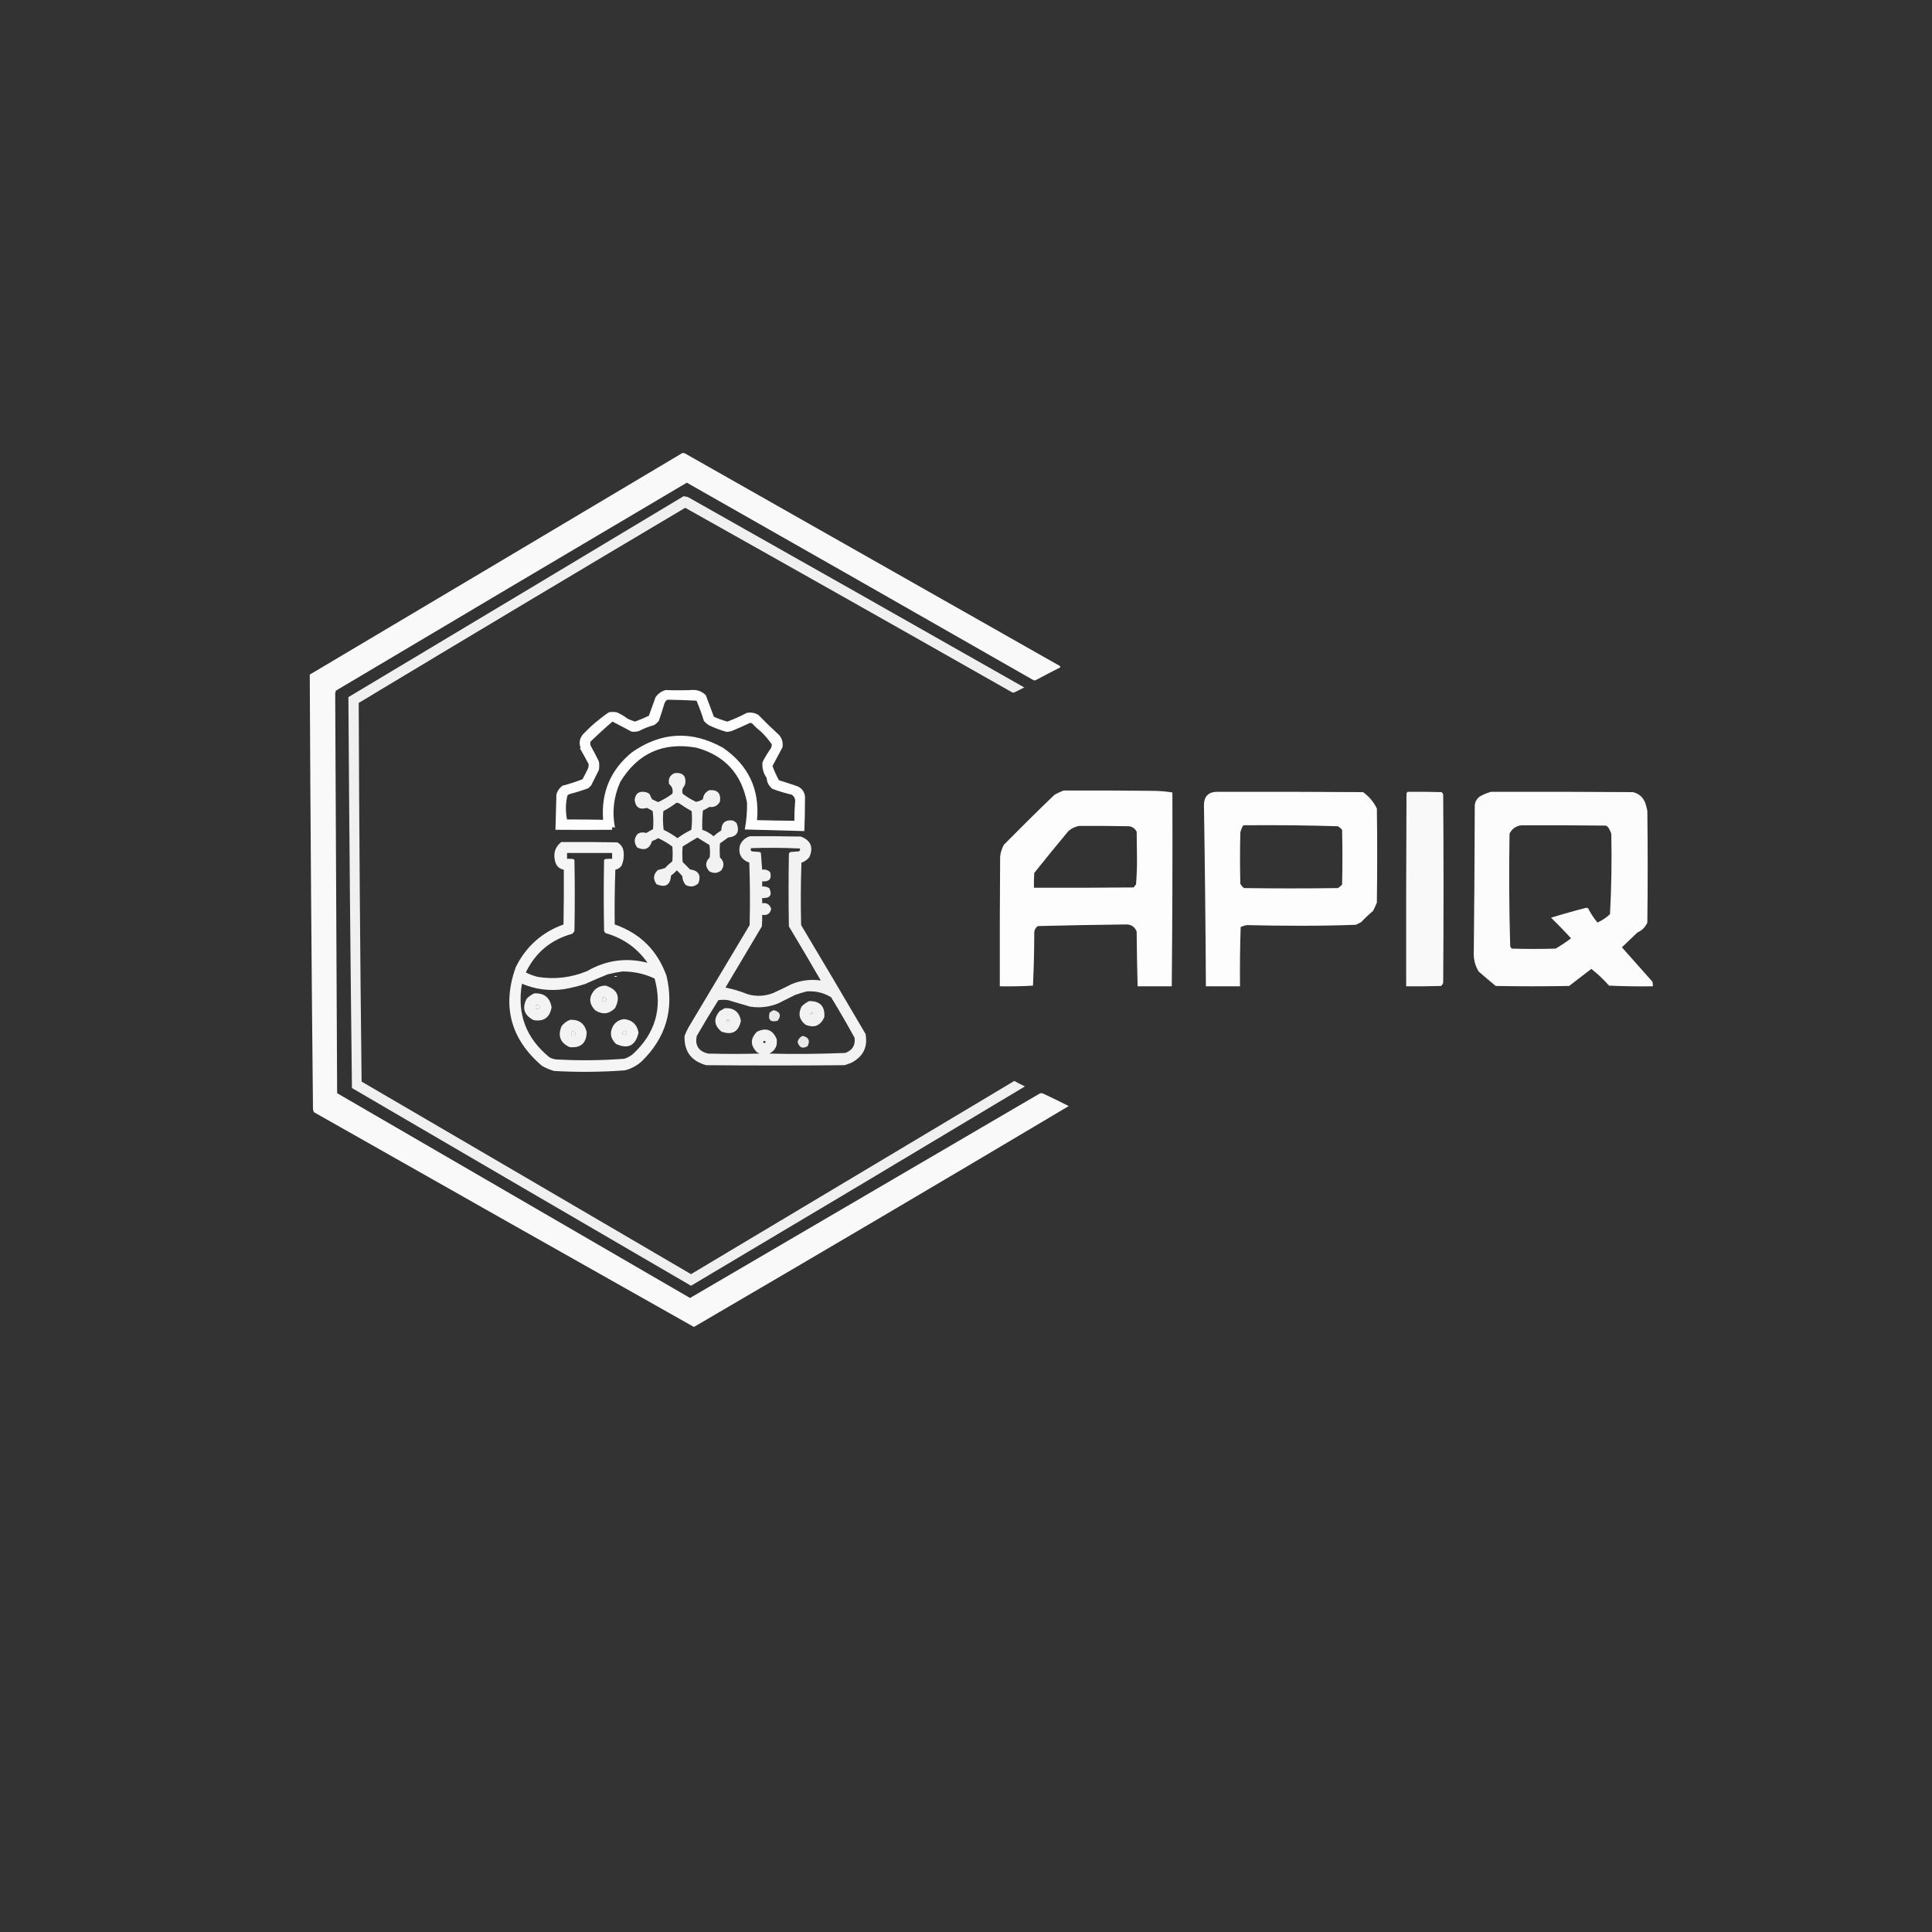 <?xml version="1.0" encoding="UTF-8"?>
<!DOCTYPE svg PUBLIC "-//W3C//DTD SVG 1.1//EN" "http://www.w3.org/Graphics/SVG/1.1/DTD/svg11.dtd">
<svg xmlns="http://www.w3.org/2000/svg" version="1.1" width="3000px" height="3000px" style="shape-rendering:geometricPrecision; text-rendering:geometricPrecision; image-rendering:optimizeQuality; fill-rule:evenodd; clip-rule:evenodd" xmlns:xlink="http://www.w3.org/1999/xlink">
<rect width="100%" height="100%" fill="#333333" stroke="none"/>
<g><path style="opacity:0.969" fill="#fefffe" d="M 1059.5,703.5 C 1060.87,703.343 1062.21,703.51 1063.5,704C 1257.5,814 1451.5,924 1645.5,1034C 1646.45,1034.72 1646.62,1035.55 1646,1036.5C 1633.42,1042.87 1620.92,1049.37 1608.5,1056C 1607.17,1056.67 1605.83,1056.67 1604.5,1056C 1425.33,953.58 1246,851.414 1066.5,749.5C 884.668,856.915 703.002,964.581 521.5,1072.5C 521.167,1074 520.833,1075.5 520.5,1077C 521.473,1283.83 522.473,1490.66 523.5,1697.5C 706.167,1803.5 888.833,1909.5 1071.5,2015.5C 1252.5,1909.67 1433.5,1803.83 1614.5,1698C 1616.17,1697.33 1617.83,1697.33 1619.5,1698C 1632.99,1704.24 1646.32,1710.74 1659.5,1717.5C 1466.02,1832.63 1272.02,1946.97 1077.5,2060.5C 880.708,1949.6 684.042,1838.44 487.5,1727C 486.773,1725.6 486.273,1724.1 486,1722.5C 483.673,1497.5 482.006,1272.5 481,1047.5C 673.979,932.933 866.813,818.266 1059.5,703.5 Z"/></g>
<g><path style="opacity:0.922" fill="#fefffe" d="M 1061.5,770.5 C 1063.85,770.838 1066.19,771.338 1068.5,772C 1242.66,870.247 1416.66,968.747 1590.5,1067.5C 1585.51,1070 1580.51,1072.5 1575.5,1075C 1574.17,1075.67 1572.83,1075.67 1571.5,1075C 1402.58,979.083 1233.41,883.583 1064,788.5C 894.685,888.99 725.685,989.99 557,1091.5C 557.729,1287.5 559.229,1483.5 561.5,1679.5C 732.082,1779.04 902.582,1878.71 1073,1978.5C 1240.33,1878.5 1407.67,1778.5 1575,1678.5C 1580.45,1681.48 1585.95,1684.31 1591.5,1687C 1418.9,1790.55 1246.07,1893.72 1073,1996.5C 897.434,1894.3 721.934,1791.97 546.5,1689.5C 544.106,1487.12 542.272,1284.79 541,1082.5C 714.646,978.6 888.146,874.6 1061.5,770.5 Z"/></g>
<g><path style="opacity:0.986" fill="#fefffe" d="M 1033.5,1071.5 C 1046.92,1072 1060.09,1072 1073,1071.5C 1082,1070.56 1089.66,1073.22 1096,1079.5C 1100.17,1090.67 1104.33,1101.84 1108.5,1113C 1115.32,1116 1122.32,1118.5 1129.5,1120.5C 1139.8,1116.68 1149.8,1112.18 1159.5,1107C 1165.89,1105.79 1171.89,1106.79 1177.5,1110C 1188.03,1120.86 1198.86,1131.36 1210,1141.5C 1214.53,1147.09 1216.2,1153.42 1215,1160.5C 1209.85,1170.14 1204.68,1179.8 1199.5,1189.5C 1202.3,1197.1 1205.64,1204.44 1209.5,1211.5C 1219.25,1214.52 1228.92,1217.69 1238.5,1221C 1245.11,1224.03 1248.94,1229.2 1250,1236.5C 1250.03,1254.5 1249.7,1272.5 1249,1290.5C 1218.23,1289.7 1187.4,1288.87 1156.5,1288C 1159.08,1274.32 1160.24,1260.48 1160,1246.5C 1151.5,1201.67 1125.33,1173.17 1081.5,1161C 1029.63,1151.83 990.131,1169.66 963,1214.5C 952.853,1237.34 950.186,1261.01 955,1285.5C 953.644,1284.62 952.144,1284.29 950.5,1284.5C 950.5,1285.83 950.5,1287.17 950.5,1288.5C 921.197,1288.71 891.863,1288.71 862.5,1288.5C 863.06,1270.17 863.56,1251.84 864,1233.5C 865.607,1227.89 868.774,1223.39 873.5,1220C 883.777,1217.36 894.11,1214.02 904.5,1210C 907.461,1204.58 910.294,1199.08 913,1193.5C 913.837,1191.18 914.17,1188.85 914,1186.5C 909.613,1178.22 905.113,1170.05 900.5,1162C 900.833,1161.67 901.167,1161.33 901.5,1161C 898.827,1153.63 899.994,1146.8 905,1140.5C 917.347,1127.47 930.847,1115.97 945.5,1106C 949.5,1105.33 953.5,1105.33 957.5,1106C 963.66,1108.58 969.327,1111.91 974.5,1116C 978.29,1117.65 982.123,1119.15 986,1120.5C 993.241,1117.8 1000.41,1114.8 1007.5,1111.5C 1011.08,1101.92 1014.58,1092.25 1018,1082.5C 1021.96,1077.02 1027.13,1073.36 1033.5,1071.5 Z M 1036.5,1086.5 C 1051.51,1086.75 1066.51,1087.25 1081.5,1088C 1085.91,1098.22 1089.74,1108.72 1093,1119.5C 1095.2,1122.04 1097.7,1124.21 1100.5,1126C 1109.54,1130.4 1118.87,1133.9 1128.5,1136.5C 1131.23,1136.32 1133.89,1135.82 1136.5,1135C 1146.03,1131.06 1155.37,1126.9 1164.5,1122.5C 1165.5,1122.67 1166.5,1122.83 1167.5,1123C 1171.87,1127.7 1176.53,1132.03 1181.5,1136C 1187.96,1142.12 1193.63,1148.78 1198.5,1156C 1198.39,1158.73 1197.55,1161.23 1196,1163.5C 1191.5,1169.84 1187.5,1176.5 1184,1183.5C 1183.11,1192.45 1185.28,1200.62 1190.5,1208C 1190.8,1214.79 1193.8,1220.46 1199.5,1225C 1209.29,1228.62 1219.29,1231.62 1229.5,1234C 1233.88,1237.12 1235.55,1241.45 1234.5,1247C 1233.75,1256.15 1233.42,1265.32 1233.5,1274.5C 1214.17,1274.33 1194.83,1273.99 1175.5,1273.5C 1179.93,1225.85 1162.26,1188.35 1122.5,1161C 1073.95,1134.02 1026.95,1136.35 981.5,1168C 948.247,1195.07 933.247,1230.07 936.5,1273C 917.797,1272.55 899.13,1272.38 880.5,1272.5C 878.009,1260.1 878.175,1247.77 881,1235.5C 881.903,1234.3 883.069,1233.47 884.5,1233C 894.329,1230.46 903.996,1227.46 913.5,1224C 915,1222.5 916.5,1221 918,1219.5C 922,1211.5 926,1203.5 930,1195.5C 930.667,1191.17 930.667,1186.83 930,1182.5C 926.088,1174.34 921.922,1166.34 917.5,1158.5C 916.353,1156.24 916.186,1153.9 917,1151.5C 928.034,1140.8 939.367,1130.46 951,1120.5C 960.881,1125.52 970.714,1130.69 980.5,1136C 984.572,1136.66 988.572,1136.32 992.5,1135C 999.842,1131.16 1007.51,1128.16 1015.5,1126C 1018.3,1124.21 1020.8,1122.04 1023,1119.5C 1026.2,1110.23 1029.2,1100.9 1032,1091.5C 1033.02,1089.31 1034.52,1087.65 1036.5,1086.5 Z"/></g>
<g><path style="opacity:0.934" fill="#fefffe" d="M 1047.5,1200.5 C 1060.32,1199.15 1065.82,1204.82 1064,1217.5C 1062.92,1220 1061.59,1222.33 1060,1224.5C 1059.33,1227.17 1059.33,1229.83 1060,1232.5C 1066.38,1237.28 1073.22,1241.45 1080.5,1245C 1084.34,1244.6 1088.01,1243.27 1091.5,1241C 1092.14,1234.37 1095.48,1229.71 1101.5,1227C 1114.16,1225.99 1119.66,1231.83 1118,1244.5C 1114.6,1251.12 1109.1,1253.95 1101.5,1253C 1098.33,1255.09 1094.99,1256.92 1091.5,1258.5C 1090.5,1268.48 1090.17,1278.48 1090.5,1288.5C 1096.97,1290.65 1102.8,1293.99 1108,1298.5C 1111.72,1295.12 1115.72,1292.12 1120,1289.5C 1120.26,1277.9 1126.09,1272.74 1137.5,1274C 1140.1,1274.88 1142.27,1276.38 1144,1278.5C 1148.86,1291.81 1144.36,1299.15 1130.5,1300.5C 1126.47,1303.69 1122.31,1306.69 1118,1309.5C 1117.33,1316.83 1117.33,1324.17 1118,1331.5C 1124.43,1337.61 1125.1,1344.28 1120,1351.5C 1114.21,1356.18 1108.04,1356.68 1101.5,1353C 1094.73,1345.69 1094.89,1338.52 1102,1331.5C 1102.81,1324.92 1102.64,1318.42 1101.5,1312C 1095.21,1308.28 1089.05,1304.44 1083,1300.5C 1075.2,1304.98 1067.53,1309.65 1060,1314.5C 1059.33,1322.5 1059.33,1330.5 1060,1338.5C 1063.83,1342.33 1067.67,1346.17 1071.5,1350C 1084.66,1351.83 1089,1359 1084.5,1371.5C 1078.51,1377.13 1071.84,1377.97 1064.5,1374C 1061.36,1370.09 1059.69,1365.59 1059.5,1360.5C 1056.85,1357.35 1054.02,1354.35 1051,1351.5C 1048.3,1354.54 1045.3,1357.2 1042,1359.5C 1040.84,1374.34 1033.34,1378.84 1019.5,1373C 1013.67,1364.99 1014.34,1357.66 1021.5,1351C 1025.21,1350.11 1028.88,1349.11 1032.5,1348C 1036.03,1344.13 1039.87,1340.63 1044,1337.5C 1044.67,1329.83 1044.67,1322.17 1044,1314.5C 1037.14,1309.4 1029.81,1305.07 1022,1301.5C 1019.05,1303.39 1015.88,1304.89 1012.5,1306C 1008.76,1318.03 1001.09,1321.37 989.5,1316C 983.969,1308.6 984.302,1301.43 990.5,1294.5C 994.688,1292.33 999.022,1292 1003.5,1293.5C 1006.92,1291.37 1010.42,1289.37 1014,1287.5C 1014.83,1278.15 1014.67,1268.82 1013.5,1259.5C 1010.62,1257.56 1007.62,1255.9 1004.5,1254.5C 993.124,1257.82 986.79,1253.65 985.5,1242C 986.677,1231.9 992.344,1227.9 1002.5,1230C 1005.03,1230.52 1007.2,1231.68 1009,1233.5C 1009.98,1236.1 1011.14,1238.6 1012.5,1241C 1015.61,1242.64 1018.77,1244.14 1022,1245.5C 1029.81,1241.93 1037.14,1237.6 1044,1232.5C 1045.47,1226.45 1043.81,1221.45 1039,1217.5C 1037.22,1209.46 1040.06,1203.8 1047.5,1200.5 Z M 1050.5,1246.5 C 1052.31,1246.49 1053.98,1246.99 1055.5,1248C 1061.45,1252.22 1067.61,1256.06 1074,1259.5C 1074.83,1269.18 1074.67,1278.85 1073.5,1288.5C 1065.92,1292.21 1058.75,1296.54 1052,1301.5C 1045.25,1296.54 1038.08,1292.21 1030.5,1288.5C 1029.33,1278.85 1029.17,1269.18 1030,1259.5C 1037.25,1255.73 1044.09,1251.4 1050.5,1246.5 Z"/></g>
<g><path style="opacity:0.987" fill="#fefffe" d="M 1651.5,1227.5 C 1697.17,1227.33 1742.83,1227.5 1788.5,1228C 1799.26,1228.02 1809.93,1228.86 1820.5,1230.5C 1820.79,1330.84 1820.46,1431.17 1819.5,1531.5C 1801.83,1531.5 1784.17,1531.5 1766.5,1531.5C 1765.71,1503.19 1765.21,1474.85 1765,1446.5C 1761.82,1438.74 1755.99,1435.08 1747.5,1435.5C 1702.15,1436.02 1656.82,1436.85 1611.5,1438C 1608.25,1440.34 1606.41,1443.51 1606,1447.5C 1605.97,1475.23 1605.31,1502.9 1604,1530.5C 1586.91,1531.49 1569.74,1531.83 1552.5,1531.5C 1552.33,1464.5 1552.5,1397.5 1553,1330.5C 1553.61,1323.72 1555.61,1317.39 1559,1311.5C 1584.86,1285.31 1611.03,1259.47 1637.5,1234C 1642.14,1231.51 1646.8,1229.34 1651.5,1227.5 Z M 1675.5,1282.5 C 1701.5,1282.33 1727.5,1282.5 1753.5,1283C 1758.74,1283.9 1762.57,1286.73 1765,1291.5C 1765.17,1304.83 1765.33,1318.17 1765.5,1331.5C 1765.65,1345.59 1765.15,1359.59 1764,1373.5C 1762.47,1374.73 1761.3,1376.23 1760.5,1378C 1708.83,1378.5 1657.17,1378.67 1605.5,1378.5C 1605.33,1370.83 1605.5,1363.16 1606,1355.5C 1623.43,1333.65 1641.09,1311.98 1659,1290.5C 1663.87,1286.31 1669.37,1283.65 1675.5,1282.5 Z"/></g>
<g><path style="opacity:0.988" fill="#fefffe" d="M 1889.5,1229.5 C 1965.17,1229.33 2040.83,1229.5 2116.5,1230C 2125.8,1236.64 2132.97,1245.14 2138,1255.5C 2138.67,1304.17 2138.67,1352.83 2138,1401.5C 2136.27,1405.95 2134.27,1410.29 2132,1414.5C 2125.53,1419.97 2119.36,1425.8 2113.5,1432C 2110.83,1433.33 2108.17,1434.67 2105.5,1436C 2075.52,1437.12 2045.52,1437.62 2015.5,1437.5C 1988.97,1437.49 1962.47,1437.16 1936,1436.5C 1932.68,1437.06 1929.52,1438.06 1926.5,1439.5C 1925.5,1470.16 1925.17,1500.83 1925.5,1531.5C 1907.83,1531.5 1890.17,1531.5 1872.5,1531.5C 1871.99,1438.15 1870.99,1344.82 1869.5,1251.5C 1869.12,1237.23 1875.79,1229.9 1889.5,1229.5 Z M 1930.5,1281.5 C 1979.58,1281.01 2028.58,1281.51 2077.5,1283C 2079.96,1284.46 2082.13,1286.29 2084,1288.5C 2084.67,1316.83 2084.67,1345.17 2084,1373.5C 2082.13,1375.71 2079.96,1377.54 2077.5,1379C 2028.83,1379.67 1980.17,1379.67 1931.5,1379C 1929.29,1377.13 1927.46,1374.96 1926,1372.5C 1925.33,1345.83 1925.33,1319.17 1926,1292.5C 1926.97,1288.56 1928.47,1284.9 1930.5,1281.5 Z"/></g>
<g><path style="opacity:0.972" fill="#fefffe" d="M 2185.5,1229.5 C 2203.17,1229.33 2220.84,1229.5 2238.5,1230C 2239.89,1231.17 2240.73,1232.67 2241,1234.5C 2241.67,1331.5 2241.67,1428.5 2241,1525.5C 2240.65,1527.85 2239.49,1529.68 2237.5,1531C 2219.5,1531.5 2201.5,1531.67 2183.5,1531.5C 2183.33,1431.5 2183.5,1331.5 2184,1231.5C 2184.72,1230.96 2185.22,1230.29 2185.5,1229.5 Z"/></g>
<g><path style="opacity:0.984" fill="#fefffe" d="M 2315.5,1229.5 C 2388.83,1229.33 2462.17,1229.5 2535.5,1230C 2545.13,1232.3 2551.63,1238.13 2555,1247.5C 2556.31,1251.42 2557.31,1255.42 2558,1259.5C 2558.67,1317.17 2558.67,1374.83 2558,1432.5C 2554.83,1439.67 2549.67,1444.83 2542.5,1448C 2534.5,1455.67 2526.5,1463.33 2518.5,1471C 2534.33,1488.83 2550.17,1506.67 2566,1524.5C 2566.5,1526.81 2566.66,1529.14 2566.5,1531.5C 2543.82,1531.83 2521.16,1531.5 2498.5,1530.5C 2490.1,1520.93 2480.94,1512.27 2471,1504.5C 2459.51,1513.32 2448.01,1522.15 2436.5,1531C 2398.5,1531.67 2360.5,1531.67 2322.5,1531C 2313.57,1523.62 2304.74,1516.12 2296,1508.5C 2290.39,1499.17 2287.89,1489 2288.5,1478C 2289.31,1402.17 2289.81,1326.34 2290,1250.5C 2290.54,1244.91 2293.04,1240.41 2297.5,1237C 2303.24,1233.63 2309.24,1231.13 2315.5,1229.5 Z M 2362.5,1281.5 C 2406.17,1281.33 2449.83,1281.5 2493.5,1282C 2494.93,1282.47 2496.1,1283.3 2497,1284.5C 2499.11,1287.61 2500.77,1290.94 2502,1294.5C 2502.9,1336.2 2502.24,1377.86 2500,1419.5C 2494.35,1424.92 2487.85,1429.26 2480.5,1432.5C 2474.93,1425.72 2470.1,1418.38 2466,1410.5C 2465.28,1409.94 2464.44,1409.61 2463.5,1409.5C 2444.99,1414.21 2426.65,1419.38 2408.5,1425C 2419.21,1435.37 2429.54,1446.04 2439.5,1457C 2431.87,1462.82 2423.87,1468.15 2415.5,1473C 2392.83,1473.67 2370.17,1473.67 2347.5,1473C 2346.11,1471.83 2345.27,1470.33 2345,1468.5C 2343.35,1410.54 2343.02,1352.54 2344,1294.5C 2347.85,1286.83 2354.01,1282.5 2362.5,1281.5 Z"/></g>
<g><path style="opacity:0.935" fill="#fefffe" d="M 1164.5,1298.5 C 1190.84,1298.33 1217.17,1298.5 1243.5,1299C 1258.85,1304.87 1263.35,1315.37 1257,1330.5C 1253.85,1334.83 1249.68,1337.83 1244.5,1339.5C 1243.33,1371.83 1243.17,1404.16 1244,1436.5C 1277.59,1492.67 1310.92,1549 1344,1605.5C 1347.75,1625.51 1340.58,1640.35 1322.5,1650C 1318.91,1651.53 1315.24,1652.86 1311.5,1654C 1239.83,1654.67 1168.17,1654.67 1096.5,1654C 1073.22,1647.55 1062.05,1632.39 1063,1608.5C 1064.73,1604.05 1066.73,1599.71 1069,1595.5C 1100.67,1542.5 1132.33,1489.5 1164,1436.5C 1164.83,1404.16 1164.67,1371.83 1163.5,1339.5C 1150.8,1334.77 1145.97,1325.77 1149,1312.5C 1152.05,1305.41 1157.22,1300.74 1164.5,1298.5 Z M 1274.5,1522.5 C 1259.01,1520.31 1244.01,1522.14 1229.5,1528C 1219.99,1532.92 1210.32,1537.59 1200.5,1542C 1187.71,1546.95 1174.71,1547.62 1161.5,1544C 1150.16,1539.39 1138.5,1535.89 1126.5,1533.5C 1145.33,1501.83 1164.17,1470.17 1183,1438.5C 1183.5,1432.51 1183.67,1426.51 1183.5,1420.5C 1191.12,1421.87 1195.79,1418.87 1197.5,1411.5C 1195.55,1404.51 1190.88,1401.51 1183.5,1402.5C 1183.5,1399.83 1183.5,1397.17 1183.5,1394.5C 1195.82,1395.05 1199.48,1389.89 1194.5,1379C 1191.08,1377.1 1187.41,1376.26 1183.5,1376.5C 1183.5,1373.83 1183.5,1371.17 1183.5,1368.5C 1194.39,1369.46 1198.56,1364.79 1196,1354.5C 1192.61,1350.96 1188.45,1349.63 1183.5,1350.5C 1182.93,1341.81 1182.26,1333.14 1181.5,1324.5C 1180.97,1323.81 1180.31,1323.31 1179.5,1323C 1175.5,1322.67 1171.5,1322.33 1167.5,1322C 1165.34,1320.69 1165.01,1319.02 1166.5,1317C 1191.74,1316.17 1216.91,1316.34 1242,1317.5C 1242.78,1319.43 1242.28,1320.93 1240.5,1322C 1236.17,1322.33 1231.83,1322.67 1227.5,1323C 1226.33,1323.5 1225.5,1324.33 1225,1325.5C 1224.33,1363.17 1224.33,1400.83 1225,1438.5C 1241.73,1466.39 1258.23,1494.39 1274.5,1522.5 Z M 1252.5,1539.5 C 1266.18,1538.44 1278.85,1541.44 1290.5,1548.5C 1303.19,1569.2 1315.35,1590.2 1327,1611.5C 1328.44,1623.08 1323.61,1630.92 1312.5,1635C 1273.21,1636.64 1233.88,1636.98 1194.5,1636C 1203.76,1631.32 1207.59,1623.82 1206,1613.5C 1199.92,1599.03 1189.75,1595.19 1175.5,1602C 1164.84,1612.71 1164.84,1623.37 1175.5,1634C 1176.83,1634.67 1178.17,1635.33 1179.5,1636C 1152.83,1636.67 1126.17,1636.67 1099.5,1636C 1084.61,1632.36 1078.78,1623.2 1082,1608.5C 1092.79,1589.75 1103.96,1571.25 1115.5,1553C 1120.5,1552.33 1125.5,1552.33 1130.5,1553C 1141.8,1556.31 1153.14,1559.64 1164.5,1563C 1179.6,1565.48 1194.27,1563.82 1208.5,1558C 1217.14,1553.68 1225.8,1549.35 1234.5,1545C 1240.52,1542.83 1246.52,1541 1252.5,1539.5 Z M 1259.5,1572.5 C 1260.5,1572.5 1261.5,1572.5 1262.5,1572.5C 1262.5,1573.5 1262.5,1574.5 1262.5,1575.5C 1261.5,1575.5 1260.5,1575.5 1259.5,1575.5C 1259.5,1574.5 1259.5,1573.5 1259.5,1572.5 Z M 1128.5,1583.5 C 1129.83,1583.5 1131.17,1583.5 1132.5,1583.5C 1132.5,1584.5 1132.5,1585.5 1132.5,1586.5C 1131.17,1586.5 1129.83,1586.5 1128.5,1586.5C 1128.5,1585.5 1128.5,1584.5 1128.5,1583.5 Z M 1185.5,1616.5 C 1186.5,1616.5 1187.5,1616.5 1188.5,1616.5C 1188.5,1617.5 1188.5,1618.5 1188.5,1619.5C 1185.51,1619.85 1184.51,1618.85 1185.5,1616.5 Z"/></g>
<g><path style="opacity:0.946" fill="#fefffe" d="M 871.5,1307.5 C 900.502,1307.33 929.502,1307.5 958.5,1308C 963.551,1310.72 966.718,1314.89 968,1320.5C 969.375,1328.86 968.375,1336.86 965,1344.5C 962.56,1347.64 959.393,1349.64 955.5,1350.5C 954.5,1378.83 954.167,1407.16 954.5,1435.5C 994.106,1449.27 1020.94,1475.94 1035,1515.5C 1047.06,1566.99 1034.22,1611.16 996.5,1648C 989.003,1654.75 980.336,1659.42 970.5,1662C 933.855,1664.74 897.188,1665.08 860.5,1663C 853.801,1661.15 847.467,1658.48 841.5,1655C 792.67,1613.19 779.17,1562.02 801,1501.5C 816.871,1469.63 841.538,1447.63 875,1435.5C 875.5,1407.17 875.667,1378.84 875.5,1350.5C 868.26,1349.1 863.76,1344.76 862,1337.5C 858.761,1325.22 861.928,1315.22 871.5,1307.5 Z M 880.5,1324.5 C 903.833,1324.5 927.167,1324.5 950.5,1324.5C 950.5,1327.5 950.5,1330.5 950.5,1333.5C 946.818,1333.33 943.152,1333.5 939.5,1334C 939,1334.5 938.5,1335 938,1335.5C 937.333,1372.17 937.333,1408.83 938,1445.5C 938.465,1446.93 939.299,1448.1 940.5,1449C 967.654,1456.73 989.32,1472.06 1005.5,1495C 972.469,1486.53 941.136,1490.86 911.5,1508C 886.865,1518.08 861.532,1521.08 835.5,1517C 828.879,1515.43 822.546,1513.1 816.5,1510C 831.343,1479.17 855.343,1459.17 888.5,1450C 890.049,1448.79 891.215,1447.29 892,1445.5C 892.667,1408.83 892.667,1372.17 892,1335.5C 891.5,1335 891,1334.5 890.5,1334C 887.183,1333.5 883.85,1333.33 880.5,1333.5C 880.5,1330.5 880.5,1327.5 880.5,1324.5 Z M 966.5,1508.5 C 984.109,1508.42 1000.78,1512.09 1016.5,1519.5C 1029.02,1565.46 1017.68,1604.62 982.5,1637C 978.613,1640.11 974.28,1642.44 969.5,1644C 933.859,1646.75 898.193,1647.09 862.5,1645C 859.363,1644.4 856.363,1643.4 853.5,1642C 816.802,1612.42 802.468,1574.26 810.5,1527.5C 831.345,1536.31 853.012,1539.15 875.5,1536C 886.707,1534.08 897.707,1531.41 908.5,1528C 920.051,1522.72 931.717,1517.72 943.5,1513C 951.218,1511.05 958.884,1509.55 966.5,1508.5 Z M 936.5,1548.5 C 941.682,1548.79 943.016,1550.95 940.5,1555C 934.704,1555.57 933.37,1553.41 936.5,1548.5 Z M 832.5,1560.5 C 838.148,1560.31 839.482,1562.48 836.5,1567C 831.791,1567.08 830.458,1564.92 832.5,1560.5 Z M 968.5,1600.5 C 973.493,1601 974.493,1603.16 971.5,1607C 966.148,1607.18 965.148,1605.01 968.5,1600.5 Z M 888.5,1601.5 C 892.976,1601.8 894.31,1603.97 892.5,1608C 886.681,1608.53 885.348,1606.36 888.5,1601.5 Z"/></g>
<g><path style="opacity:0.904" fill="#fefffe" d="M 953.5,1516.5 C 955.035,1515.21 956.701,1515.21 958.5,1516.5C 956.997,1517.05 955.331,1517.05 953.5,1516.5 Z"/></g>
<g><path style="opacity:0.941" fill="#fefffe" d="M 940.5,1530.5 C 959.147,1536.46 963.98,1548.13 955,1565.5C 945.773,1574.7 935.606,1575.87 924.5,1569C 914.221,1558.69 913.888,1548.02 923.5,1537C 928.412,1532.54 934.079,1530.37 940.5,1530.5 Z M 936.5,1548.5 C 933.37,1553.41 934.704,1555.57 940.5,1555C 943.016,1550.95 941.682,1548.79 936.5,1548.5 Z"/></g>
<g><path style="opacity:0.94" fill="#fefffe" d="M 829.5,1542.5 C 844.873,1541.71 853.873,1548.88 856.5,1564C 853.778,1580.07 844.444,1586.74 828.5,1584C 813.718,1576.32 810.218,1565.16 818,1550.5C 821.464,1547.19 825.297,1544.53 829.5,1542.5 Z M 832.5,1560.5 C 830.458,1564.92 831.791,1567.08 836.5,1567C 839.482,1562.48 838.148,1560.31 832.5,1560.5 Z"/></g>
<g><path style="opacity:0.936" fill="#fefffe" d="M 1256.5,1554.5 C 1273.47,1554.3 1281.3,1562.63 1280,1579.5C 1273.84,1593 1264,1596.83 1250.5,1591C 1240.79,1583.12 1238.96,1573.62 1245,1562.5C 1248.48,1559.16 1252.32,1556.49 1256.5,1554.5 Z M 1259.5,1572.5 C 1259.5,1573.5 1259.5,1574.5 1259.5,1575.5C 1260.5,1575.5 1261.5,1575.5 1262.5,1575.5C 1262.5,1574.5 1262.5,1573.5 1262.5,1572.5C 1261.5,1572.5 1260.5,1572.5 1259.5,1572.5 Z"/></g>
<g><path style="opacity:0.936" fill="#fefffe" d="M 1125.5,1565.5 C 1139.56,1564.74 1147.9,1571.24 1150.5,1585C 1146.99,1602.09 1136.99,1607.76 1120.5,1602C 1108.64,1592.37 1107.64,1581.71 1117.5,1570C 1120.19,1568.4 1122.86,1566.9 1125.5,1565.5 Z M 1128.5,1583.5 C 1128.5,1584.5 1128.5,1585.5 1128.5,1586.5C 1129.83,1586.5 1131.17,1586.5 1132.5,1586.5C 1132.5,1585.5 1132.5,1584.5 1132.5,1583.5C 1131.17,1583.5 1129.83,1583.5 1128.5,1583.5 Z"/></g>
<g><path style="opacity:0.888" fill="#fefffe" d="M 1201.5,1568.5 C 1211.65,1571.28 1213.65,1576.78 1207.5,1585C 1196.39,1587.89 1192.22,1583.72 1195,1572.5C 1197.01,1570.75 1199.18,1569.42 1201.5,1568.5 Z"/></g>
<g><path style="opacity:0.942" fill="#fefffe" d="M 969.5,1582.5 C 981.987,1583.98 989.32,1590.98 991.5,1603.5C 986.849,1623.76 975.182,1629.59 956.5,1621C 947.409,1612.11 946.243,1602.27 953,1591.5C 957.291,1585.99 962.791,1582.99 969.5,1582.5 Z M 968.5,1600.5 C 965.148,1605.01 966.148,1607.18 971.5,1607C 974.493,1603.16 973.493,1601 968.5,1600.5 Z"/></g>
<g><path style="opacity:0.941" fill="#fefffe" d="M 885.5,1583.5 C 899.186,1582.92 907.686,1589.26 911,1602.5C 910.694,1619.8 901.861,1627.63 884.5,1626C 869.902,1619.21 865.736,1608.38 872,1593.5C 875.531,1588.8 880.031,1585.46 885.5,1583.5 Z M 888.5,1601.5 C 885.348,1606.36 886.681,1608.53 892.5,1608C 894.31,1603.97 892.976,1601.8 888.5,1601.5 Z"/></g>
<g><path style="opacity:0.886" fill="#fefffe" d="M 1246.5,1608.5 C 1255.76,1610.69 1258.26,1616.03 1254,1624.5C 1246.21,1629.01 1241.04,1626.84 1238.5,1618C 1239.57,1613.44 1242.23,1610.27 1246.5,1608.5 Z"/></g>
</svg>
